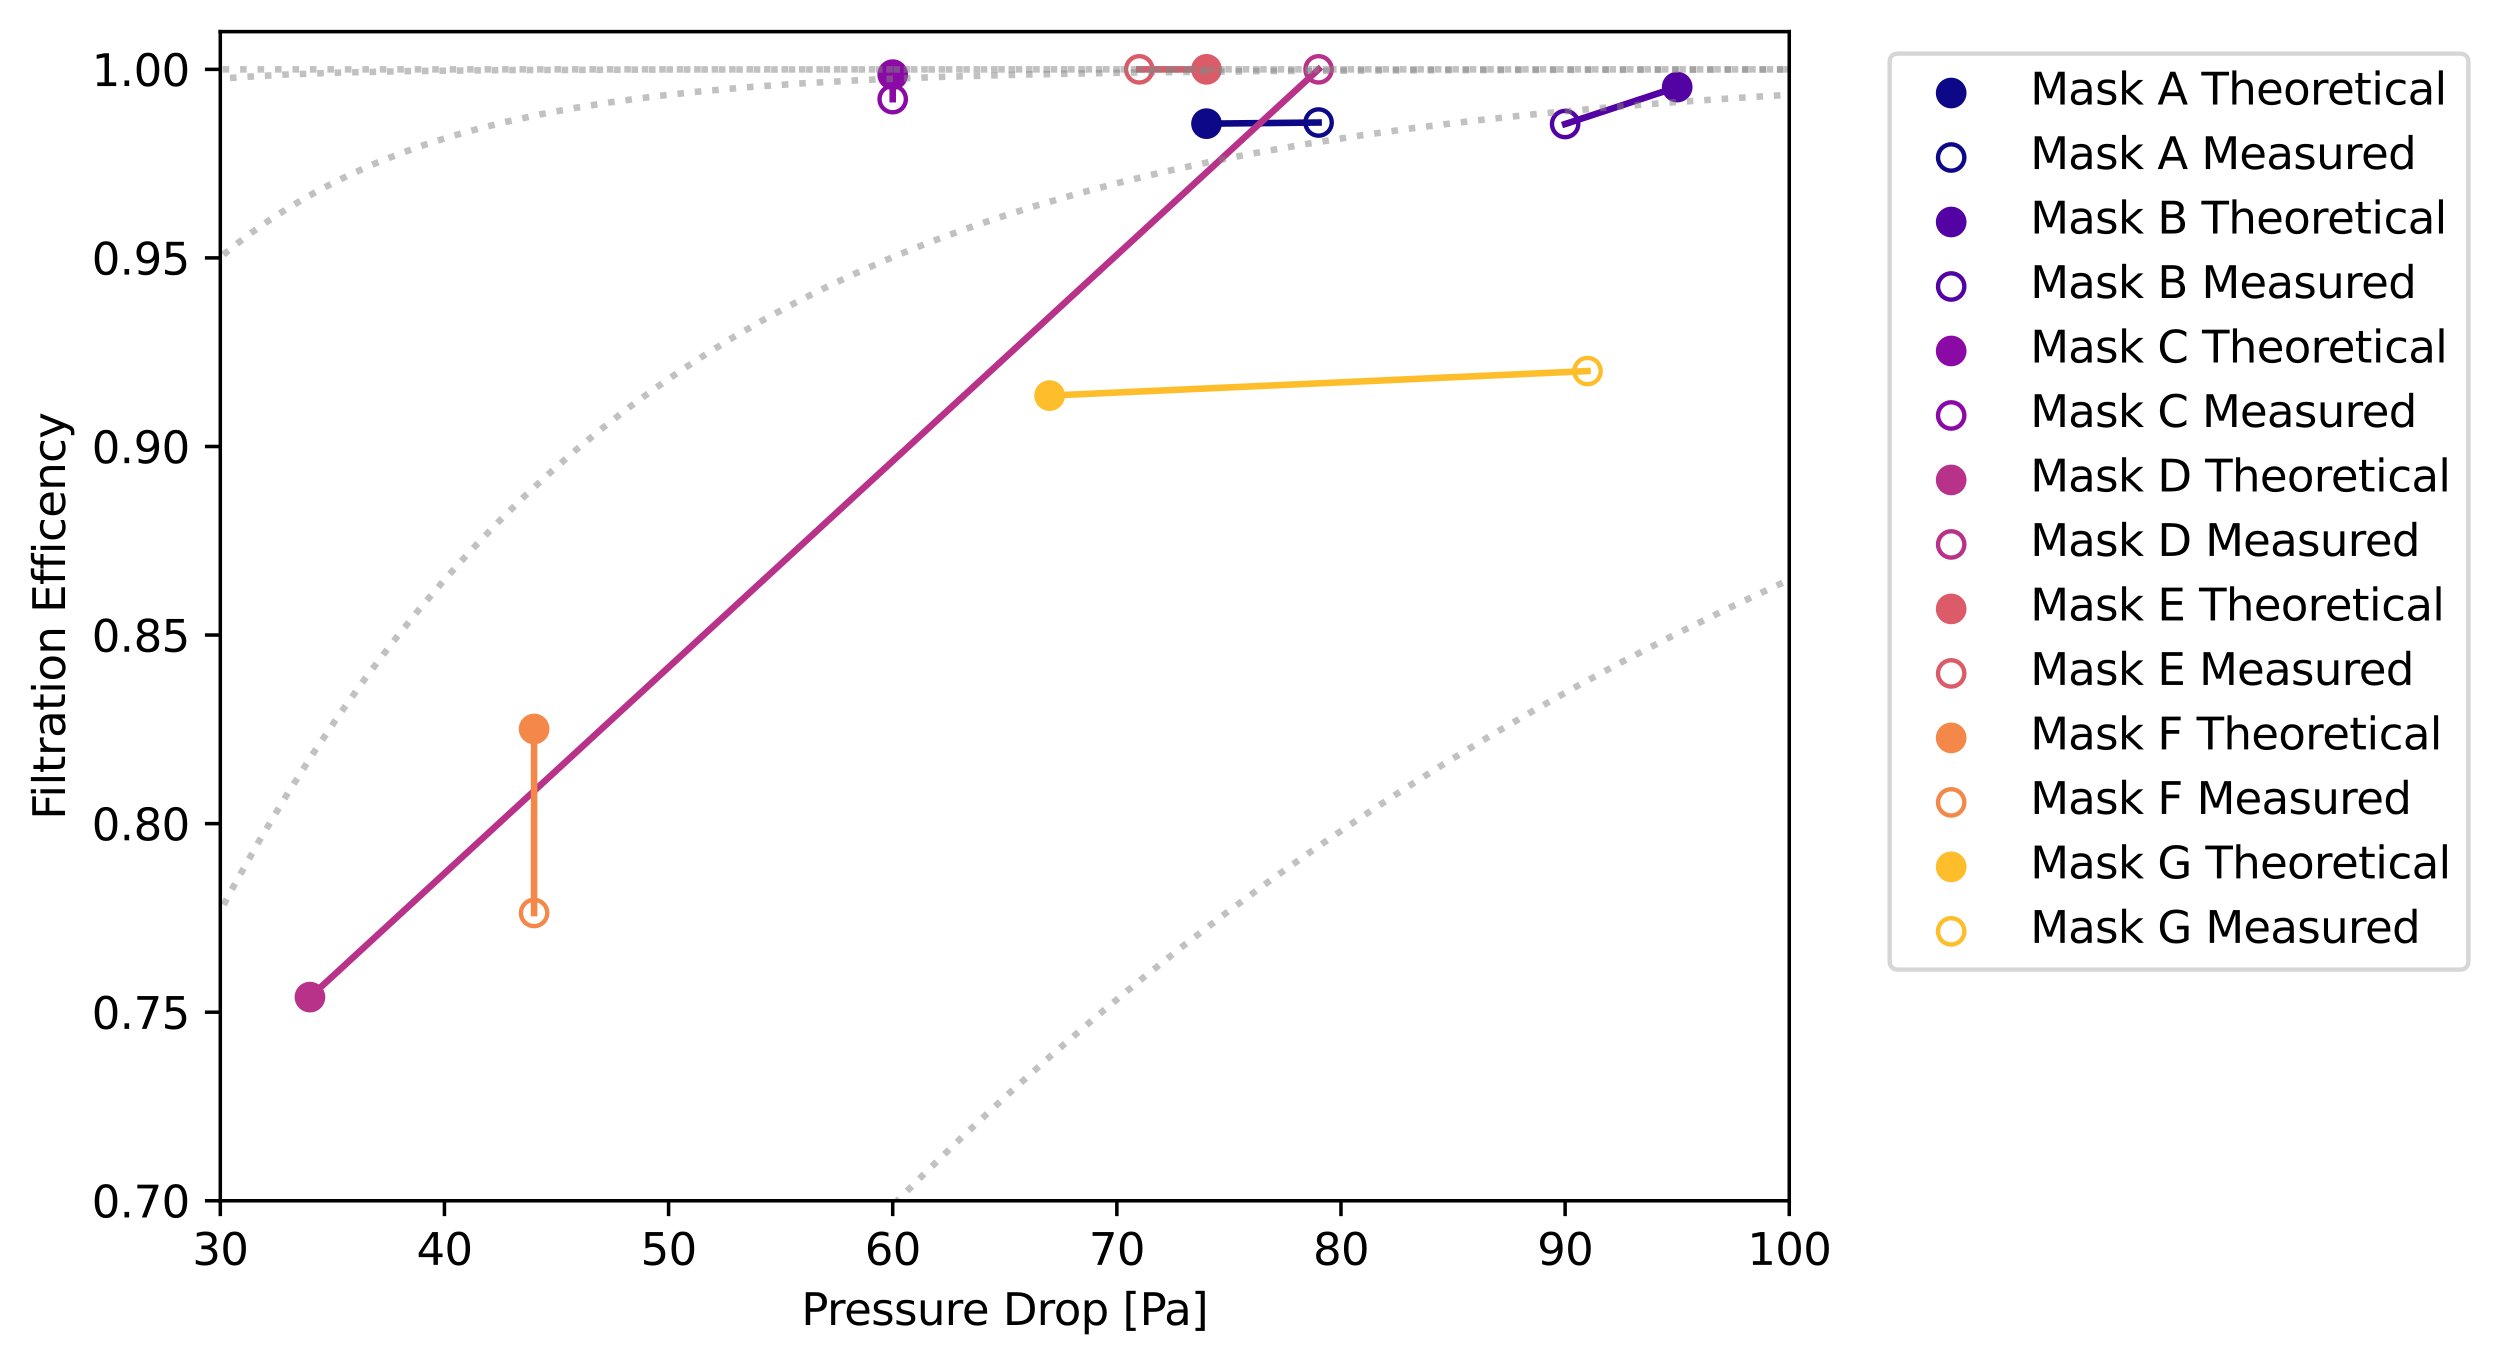 <?xml version="1.0" encoding="utf-8" standalone="no"?>
<!DOCTYPE svg PUBLIC "-//W3C//DTD SVG 1.1//EN"
  "http://www.w3.org/Graphics/SVG/1.1/DTD/svg11.dtd">
<svg height="310.868pt" version="1.1" viewBox="0 0 569.04 310.868" width="569.04pt" xmlns="http://www.w3.org/2000/svg" xmlns:xlink="http://www.w3.org/1999/xlink">
 <defs>
  <style type="text/css">*{stroke-linecap:butt;stroke-linejoin:round;}</style>
 </defs>
 <g id="figure_1">
  <g id="patch_1">
   <path d="M 0 310.868 
L 569.04 310.868 
L 569.04 0 
L 0 0 
z
" style="fill:#ffffff;"/>
  </g>
  <g id="axes_1">
   <g id="patch_2">
    <path d="M 50.144 273.312 
L 407.264 273.312 
L 407.264 7.2 
L 50.144 7.2 
z
" style="fill:#ffffff;"/>
   </g>
   <g id="PathCollection_1">
    <defs>
     <path d="M 0 3 
C 0.796 3 1.559 2.684 2.121 2.121 
C 2.684 1.559 3 0.796 3 0 
C 3 -0.796 2.684 -1.559 2.121 -2.121 
C 1.559 -2.684 0.796 -3 0 -3 
C -0.796 -3 -1.559 -2.684 -2.121 -2.121 
C -2.684 -1.559 -3 -0.796 -3 0 
C -3 0.796 -2.684 1.559 -2.121 2.121 
C -1.559 2.684 -0.796 3 0 3 
z
" id="m77764110a5" style="stroke:#0d0887;"/>
    </defs>
    <g clip-path="url(#p60da04de50)">
     <use style="fill:#0d0887;stroke:#0d0887;" x="274.619" xlink:href="#m77764110a5" y="28.146"/>
    </g>
   </g>
   <g id="PathCollection_2">
    <path clip-path="url(#p60da04de50)" d="M 300.128 30.888 
C 300.923 30.888 301.686 30.572 302.249 30.009 
C 302.812 29.447 303.128 28.684 303.128 27.888 
C 303.128 27.092 302.812 26.329 302.249 25.767 
C 301.686 25.204 300.923 24.888 300.128 24.888 
C 299.332 24.888 298.569 25.204 298.006 25.767 
C 297.444 26.329 297.128 27.092 297.128 27.888 
C 297.128 28.684 297.444 29.447 298.006 30.009 
C 298.569 30.572 299.332 30.888 300.128 30.888 
z
" style="fill:none;stroke:#0d0887;"/>
   </g>
   <g id="PathCollection_3">
    <defs>
     <path d="M 0 3 
C 0.796 3 1.559 2.684 2.121 2.121 
C 2.684 1.559 3 0.796 3 0 
C 3 -0.796 2.684 -1.559 2.121 -2.121 
C 1.559 -2.684 0.796 -3 0 -3 
C -0.796 -3 -1.559 -2.684 -2.121 -2.121 
C -2.684 -1.559 -3 -0.796 -3 0 
C -3 0.796 -2.684 1.559 -2.121 2.121 
C -1.559 2.684 -0.796 3 0 3 
z
" id="m131582164e" style="stroke:#5302a3;"/>
    </defs>
    <g clip-path="url(#p60da04de50)">
     <use style="fill:#5302a3;stroke:#5302a3;" x="381.755" xlink:href="#m131582164e" y="19.819"/>
    </g>
   </g>
   <g id="PathCollection_4">
    <path clip-path="url(#p60da04de50)" d="M 356.247 31.231 
C 357.042 31.231 357.805 30.915 358.368 30.353 
C 358.931 29.79 359.247 29.027 359.247 28.231 
C 359.247 27.436 358.931 26.673 358.368 26.11 
C 357.805 25.548 357.042 25.231 356.247 25.231 
C 355.451 25.231 354.688 25.548 354.125 26.11 
C 353.563 26.673 353.247 27.436 353.247 28.231 
C 353.247 29.027 353.563 29.79 354.125 30.353 
C 354.688 30.915 355.451 31.231 356.247 31.231 
z
" style="fill:none;stroke:#5302a3;"/>
   </g>
   <g id="PathCollection_5">
    <defs>
     <path d="M 0 3 
C 0.796 3 1.559 2.684 2.121 2.121 
C 2.684 1.559 3 0.796 3 0 
C 3 -0.796 2.684 -1.559 2.121 -2.121 
C 1.559 -2.684 0.796 -3 0 -3 
C -0.796 -3 -1.559 -2.684 -2.121 -2.121 
C -2.684 -1.559 -3 -0.796 -3 0 
C -3 0.796 -2.684 1.559 -2.121 2.121 
C -1.559 2.684 -0.796 3 0 3 
z
" id="mc49a171fd6" style="stroke:#8b0aa5;"/>
    </defs>
    <g clip-path="url(#p60da04de50)">
     <use style="fill:#8b0aa5;stroke:#8b0aa5;" x="203.195" xlink:href="#mc49a171fd6" y="16.986"/>
    </g>
   </g>
   <g id="PathCollection_6">
    <path clip-path="url(#p60da04de50)" d="M 203.195 25.566 
C 203.991 25.566 204.754 25.25 205.316 24.687 
C 205.879 24.125 206.195 23.361 206.195 22.566 
C 206.195 21.77 205.879 21.007 205.316 20.445 
C 204.754 19.882 203.991 19.566 203.195 19.566 
C 202.4 19.566 201.636 19.882 201.074 20.445 
C 200.511 21.007 200.195 21.77 200.195 22.566 
C 200.195 23.361 200.511 24.125 201.074 24.687 
C 201.636 25.25 202.4 25.566 203.195 25.566 
z
" style="fill:none;stroke:#8b0aa5;"/>
   </g>
   <g id="PathCollection_7">
    <defs>
     <path d="M 0 3 
C 0.796 3 1.559 2.684 2.121 2.121 
C 2.684 1.559 3 0.796 3 0 
C 3 -0.796 2.684 -1.559 2.121 -2.121 
C 1.559 -2.684 0.796 -3 0 -3 
C -0.796 -3 -1.559 -2.684 -2.121 -2.121 
C -2.684 -1.559 -3 -0.796 -3 0 
C -3 0.796 -2.684 1.559 -2.121 2.121 
C -1.559 2.684 -0.796 3 0 3 
z
" id="med18214d44" style="stroke:#b83289;"/>
    </defs>
    <g clip-path="url(#p60da04de50)">
     <use style="fill:#b83289;stroke:#b83289;" x="70.551" xlink:href="#med18214d44" y="226.957"/>
    </g>
   </g>
   <g id="PathCollection_8">
    <path clip-path="url(#p60da04de50)" d="M 300.128 18.784 
C 300.923 18.784 301.686 18.468 302.249 17.906 
C 302.812 17.343 303.128 16.58 303.128 15.784 
C 303.128 14.989 302.812 14.226 302.249 13.663 
C 301.686 13.1 300.923 12.784 300.128 12.784 
C 299.332 12.784 298.569 13.1 298.006 13.663 
C 297.444 14.226 297.128 14.989 297.128 15.784 
C 297.128 16.58 297.444 17.343 298.006 17.906 
C 298.569 18.468 299.332 18.784 300.128 18.784 
z
" style="fill:none;stroke:#b83289;"/>
   </g>
   <g id="PathCollection_9">
    <defs>
     <path d="M 0 3 
C 0.796 3 1.559 2.684 2.121 2.121 
C 2.684 1.559 3 0.796 3 0 
C 3 -0.796 2.684 -1.559 2.121 -2.121 
C 1.559 -2.684 0.796 -3 0 -3 
C -0.796 -3 -1.559 -2.684 -2.121 -2.121 
C -2.684 -1.559 -3 -0.796 -3 0 
C -3 0.796 -2.684 1.559 -2.121 2.121 
C -1.559 2.684 -0.796 3 0 3 
z
" id="m0a26dbd7ac" style="stroke:#db5c68;"/>
    </defs>
    <g clip-path="url(#p60da04de50)">
     <use style="fill:#db5c68;stroke:#db5c68;" x="274.619" xlink:href="#m0a26dbd7ac" y="15.784"/>
    </g>
   </g>
   <g id="PathCollection_10">
    <path clip-path="url(#p60da04de50)" d="M 259.314 18.784 
C 260.11 18.784 260.873 18.468 261.435 17.906 
C 261.998 17.343 262.314 16.58 262.314 15.784 
C 262.314 14.989 261.998 14.226 261.435 13.663 
C 260.873 13.1 260.11 12.784 259.314 12.784 
C 258.518 12.784 257.755 13.1 257.193 13.663 
C 256.63 14.226 256.314 14.989 256.314 15.784 
C 256.314 16.58 256.63 17.343 257.193 17.906 
C 257.755 18.468 258.518 18.784 259.314 18.784 
z
" style="fill:none;stroke:#db5c68;"/>
   </g>
   <g id="PathCollection_11">
    <defs>
     <path d="M 0 3 
C 0.796 3 1.559 2.684 2.121 2.121 
C 2.684 1.559 3 0.796 3 0 
C 3 -0.796 2.684 -1.559 2.121 -2.121 
C 1.559 -2.684 0.796 -3 0 -3 
C -0.796 -3 -1.559 -2.684 -2.121 -2.121 
C -2.684 -1.559 -3 -0.796 -3 0 
C -3 0.796 -2.684 1.559 -2.121 2.121 
C -1.559 2.684 -0.796 3 0 3 
z
" id="m49d9c5e9dd" style="stroke:#f48849;"/>
    </defs>
    <g clip-path="url(#p60da04de50)">
     <use style="fill:#f48849;stroke:#f48849;" x="121.568" xlink:href="#m49d9c5e9dd" y="165.923"/>
    </g>
   </g>
   <g id="PathCollection_12">
    <path clip-path="url(#p60da04de50)" d="M 121.568 210.814 
C 122.363 210.814 123.126 210.498 123.689 209.935 
C 124.252 209.373 124.568 208.61 124.568 207.814 
C 124.568 207.019 124.252 206.255 123.689 205.693 
C 123.126 205.13 122.363 204.814 121.568 204.814 
C 120.772 204.814 120.009 205.13 119.446 205.693 
C 118.884 206.255 118.568 207.019 118.568 207.814 
C 118.568 208.61 118.884 209.373 119.446 209.935 
C 120.009 210.498 120.772 210.814 121.568 210.814 
z
" style="fill:none;stroke:#f48849;"/>
   </g>
   <g id="PathCollection_13">
    <defs>
     <path d="M 0 3 
C 0.796 3 1.559 2.684 2.121 2.121 
C 2.684 1.559 3 0.796 3 0 
C 3 -0.796 2.684 -1.559 2.121 -2.121 
C 1.559 -2.684 0.796 -3 0 -3 
C -0.796 -3 -1.559 -2.684 -2.121 -2.121 
C -2.684 -1.559 -3 -0.796 -3 0 
C -3 0.796 -2.684 1.559 -2.121 2.121 
C -1.559 2.684 -0.796 3 0 3 
z
" id="m7f779213f4" style="stroke:#febd2a;"/>
    </defs>
    <g clip-path="url(#p60da04de50)">
     <use style="fill:#febd2a;stroke:#febd2a;" x="238.907" xlink:href="#m7f779213f4" y="90.038"/>
    </g>
   </g>
   <g id="PathCollection_14">
    <path clip-path="url(#p60da04de50)" d="M 361.348 87.458 
C 362.144 87.458 362.907 87.142 363.47 86.58 
C 364.032 86.017 364.348 85.254 364.348 84.458 
C 364.348 83.663 364.032 82.9 363.47 82.337 
C 362.907 81.774 362.144 81.458 361.348 81.458 
C 360.553 81.458 359.79 81.774 359.227 82.337 
C 358.664 82.9 358.348 83.663 358.348 84.458 
C 358.348 85.254 358.664 86.017 359.227 86.58 
C 359.79 87.142 360.553 87.458 361.348 87.458 
z
" style="fill:none;stroke:#febd2a;"/>
   </g>
   <g id="matplotlib.axis_1">
    <g id="xtick_1">
     <g id="line2d_1">
      <defs>
       <path d="M 0 0 
L 0 3.5 
" id="m38a382fcc4" style="stroke:#000000;stroke-width:0.8;"/>
      </defs>
      <g>
       <use style="stroke:#000000;stroke-width:0.8;" x="50.144" xlink:href="#m38a382fcc4" y="273.312"/>
      </g>
     </g>
     <g id="text_1">
      <!-- 30 -->
      <g transform="translate(43.781 287.91)scale(0.1 -0.1)">
       <defs>
        <path d="M 2597 2516 
Q 3050 2419 3304 2112 
Q 3559 1806 3559 1356 
Q 3559 666 3084 287 
Q 2609 -91 1734 -91 
Q 1441 -91 1130 -33 
Q 819 25 488 141 
L 488 750 
Q 750 597 1062 519 
Q 1375 441 1716 441 
Q 2309 441 2620 675 
Q 2931 909 2931 1356 
Q 2931 1769 2642 2001 
Q 2353 2234 1838 2234 
L 1294 2234 
L 1294 2753 
L 1863 2753 
Q 2328 2753 2575 2939 
Q 2822 3125 2822 3475 
Q 2822 3834 2567 4026 
Q 2313 4219 1838 4219 
Q 1578 4219 1281 4162 
Q 984 4106 628 3988 
L 628 4550 
Q 988 4650 1302 4700 
Q 1616 4750 1894 4750 
Q 2613 4750 3031 4423 
Q 3450 4097 3450 3541 
Q 3450 3153 3228 2886 
Q 3006 2619 2597 2516 
z
" id="DejaVuSans-33" transform="scale(0.016)"/>
        <path d="M 2034 4250 
Q 1547 4250 1301 3770 
Q 1056 3291 1056 2328 
Q 1056 1369 1301 889 
Q 1547 409 2034 409 
Q 2525 409 2770 889 
Q 3016 1369 3016 2328 
Q 3016 3291 2770 3770 
Q 2525 4250 2034 4250 
z
M 2034 4750 
Q 2819 4750 3233 4129 
Q 3647 3509 3647 2328 
Q 3647 1150 3233 529 
Q 2819 -91 2034 -91 
Q 1250 -91 836 529 
Q 422 1150 422 2328 
Q 422 3509 836 4129 
Q 1250 4750 2034 4750 
z
" id="DejaVuSans-30" transform="scale(0.016)"/>
       </defs>
       <use xlink:href="#DejaVuSans-33"/>
       <use x="63.623" xlink:href="#DejaVuSans-30"/>
      </g>
     </g>
    </g>
    <g id="xtick_2">
     <g id="line2d_2">
      <g>
       <use style="stroke:#000000;stroke-width:0.8;" x="101.161" xlink:href="#m38a382fcc4" y="273.312"/>
      </g>
     </g>
     <g id="text_2">
      <!-- 40 -->
      <g transform="translate(94.798 287.91)scale(0.1 -0.1)">
       <defs>
        <path d="M 2419 4116 
L 825 1625 
L 2419 1625 
L 2419 4116 
z
M 2253 4666 
L 3047 4666 
L 3047 1625 
L 3713 1625 
L 3713 1100 
L 3047 1100 
L 3047 0 
L 2419 0 
L 2419 1100 
L 313 1100 
L 313 1709 
L 2253 4666 
z
" id="DejaVuSans-34" transform="scale(0.016)"/>
       </defs>
       <use xlink:href="#DejaVuSans-34"/>
       <use x="63.623" xlink:href="#DejaVuSans-30"/>
      </g>
     </g>
    </g>
    <g id="xtick_3">
     <g id="line2d_3">
      <g>
       <use style="stroke:#000000;stroke-width:0.8;" x="152.178" xlink:href="#m38a382fcc4" y="273.312"/>
      </g>
     </g>
     <g id="text_3">
      <!-- 50 -->
      <g transform="translate(145.816 287.91)scale(0.1 -0.1)">
       <defs>
        <path d="M 691 4666 
L 3169 4666 
L 3169 4134 
L 1269 4134 
L 1269 2991 
Q 1406 3038 1543 3061 
Q 1681 3084 1819 3084 
Q 2600 3084 3056 2656 
Q 3513 2228 3513 1497 
Q 3513 744 3044 326 
Q 2575 -91 1722 -91 
Q 1428 -91 1123 -41 
Q 819 9 494 109 
L 494 744 
Q 775 591 1075 516 
Q 1375 441 1709 441 
Q 2250 441 2565 725 
Q 2881 1009 2881 1497 
Q 2881 1984 2565 2268 
Q 2250 2553 1709 2553 
Q 1456 2553 1204 2497 
Q 953 2441 691 2322 
L 691 4666 
z
" id="DejaVuSans-35" transform="scale(0.016)"/>
       </defs>
       <use xlink:href="#DejaVuSans-35"/>
       <use x="63.623" xlink:href="#DejaVuSans-30"/>
      </g>
     </g>
    </g>
    <g id="xtick_4">
     <g id="line2d_4">
      <g>
       <use style="stroke:#000000;stroke-width:0.8;" x="203.195" xlink:href="#m38a382fcc4" y="273.312"/>
      </g>
     </g>
     <g id="text_4">
      <!-- 60 -->
      <g transform="translate(196.833 287.91)scale(0.1 -0.1)">
       <defs>
        <path d="M 2113 2584 
Q 1688 2584 1439 2293 
Q 1191 2003 1191 1497 
Q 1191 994 1439 701 
Q 1688 409 2113 409 
Q 2538 409 2786 701 
Q 3034 994 3034 1497 
Q 3034 2003 2786 2293 
Q 2538 2584 2113 2584 
z
M 3366 4563 
L 3366 3988 
Q 3128 4100 2886 4159 
Q 2644 4219 2406 4219 
Q 1781 4219 1451 3797 
Q 1122 3375 1075 2522 
Q 1259 2794 1537 2939 
Q 1816 3084 2150 3084 
Q 2853 3084 3261 2657 
Q 3669 2231 3669 1497 
Q 3669 778 3244 343 
Q 2819 -91 2113 -91 
Q 1303 -91 875 529 
Q 447 1150 447 2328 
Q 447 3434 972 4092 
Q 1497 4750 2381 4750 
Q 2619 4750 2861 4703 
Q 3103 4656 3366 4563 
z
" id="DejaVuSans-36" transform="scale(0.016)"/>
       </defs>
       <use xlink:href="#DejaVuSans-36"/>
       <use x="63.623" xlink:href="#DejaVuSans-30"/>
      </g>
     </g>
    </g>
    <g id="xtick_5">
     <g id="line2d_5">
      <g>
       <use style="stroke:#000000;stroke-width:0.8;" x="254.212" xlink:href="#m38a382fcc4" y="273.312"/>
      </g>
     </g>
     <g id="text_5">
      <!-- 70 -->
      <g transform="translate(247.85 287.91)scale(0.1 -0.1)">
       <defs>
        <path d="M 525 4666 
L 3525 4666 
L 3525 4397 
L 1831 0 
L 1172 0 
L 2766 4134 
L 525 4134 
L 525 4666 
z
" id="DejaVuSans-37" transform="scale(0.016)"/>
       </defs>
       <use xlink:href="#DejaVuSans-37"/>
       <use x="63.623" xlink:href="#DejaVuSans-30"/>
      </g>
     </g>
    </g>
    <g id="xtick_6">
     <g id="line2d_6">
      <g>
       <use style="stroke:#000000;stroke-width:0.8;" x="305.229" xlink:href="#m38a382fcc4" y="273.312"/>
      </g>
     </g>
     <g id="text_6">
      <!-- 80 -->
      <g transform="translate(298.867 287.91)scale(0.1 -0.1)">
       <defs>
        <path d="M 2034 2216 
Q 1584 2216 1326 1975 
Q 1069 1734 1069 1313 
Q 1069 891 1326 650 
Q 1584 409 2034 409 
Q 2484 409 2743 651 
Q 3003 894 3003 1313 
Q 3003 1734 2745 1975 
Q 2488 2216 2034 2216 
z
M 1403 2484 
Q 997 2584 770 2862 
Q 544 3141 544 3541 
Q 544 4100 942 4425 
Q 1341 4750 2034 4750 
Q 2731 4750 3128 4425 
Q 3525 4100 3525 3541 
Q 3525 3141 3298 2862 
Q 3072 2584 2669 2484 
Q 3125 2378 3379 2068 
Q 3634 1759 3634 1313 
Q 3634 634 3220 271 
Q 2806 -91 2034 -91 
Q 1263 -91 848 271 
Q 434 634 434 1313 
Q 434 1759 690 2068 
Q 947 2378 1403 2484 
z
M 1172 3481 
Q 1172 3119 1398 2916 
Q 1625 2713 2034 2713 
Q 2441 2713 2670 2916 
Q 2900 3119 2900 3481 
Q 2900 3844 2670 4047 
Q 2441 4250 2034 4250 
Q 1625 4250 1398 4047 
Q 1172 3844 1172 3481 
z
" id="DejaVuSans-38" transform="scale(0.016)"/>
       </defs>
       <use xlink:href="#DejaVuSans-38"/>
       <use x="63.623" xlink:href="#DejaVuSans-30"/>
      </g>
     </g>
    </g>
    <g id="xtick_7">
     <g id="line2d_7">
      <g>
       <use style="stroke:#000000;stroke-width:0.8;" x="356.247" xlink:href="#m38a382fcc4" y="273.312"/>
      </g>
     </g>
     <g id="text_7">
      <!-- 90 -->
      <g transform="translate(349.884 287.91)scale(0.1 -0.1)">
       <defs>
        <path d="M 703 97 
L 703 672 
Q 941 559 1184 500 
Q 1428 441 1663 441 
Q 2288 441 2617 861 
Q 2947 1281 2994 2138 
Q 2813 1869 2534 1725 
Q 2256 1581 1919 1581 
Q 1219 1581 811 2004 
Q 403 2428 403 3163 
Q 403 3881 828 4315 
Q 1253 4750 1959 4750 
Q 2769 4750 3195 4129 
Q 3622 3509 3622 2328 
Q 3622 1225 3098 567 
Q 2575 -91 1691 -91 
Q 1453 -91 1209 -44 
Q 966 3 703 97 
z
M 1959 2075 
Q 2384 2075 2632 2365 
Q 2881 2656 2881 3163 
Q 2881 3666 2632 3958 
Q 2384 4250 1959 4250 
Q 1534 4250 1286 3958 
Q 1038 3666 1038 3163 
Q 1038 2656 1286 2365 
Q 1534 2075 1959 2075 
z
" id="DejaVuSans-39" transform="scale(0.016)"/>
       </defs>
       <use xlink:href="#DejaVuSans-39"/>
       <use x="63.623" xlink:href="#DejaVuSans-30"/>
      </g>
     </g>
    </g>
    <g id="xtick_8">
     <g id="line2d_8">
      <g>
       <use style="stroke:#000000;stroke-width:0.8;" x="407.264" xlink:href="#m38a382fcc4" y="273.312"/>
      </g>
     </g>
     <g id="text_8">
      <!-- 100 -->
      <g transform="translate(397.72 287.91)scale(0.1 -0.1)">
       <defs>
        <path d="M 794 531 
L 1825 531 
L 1825 4091 
L 703 3866 
L 703 4441 
L 1819 4666 
L 2450 4666 
L 2450 531 
L 3481 531 
L 3481 0 
L 794 0 
L 794 531 
z
" id="DejaVuSans-31" transform="scale(0.016)"/>
       </defs>
       <use xlink:href="#DejaVuSans-31"/>
       <use x="63.623" xlink:href="#DejaVuSans-30"/>
       <use x="127.246" xlink:href="#DejaVuSans-30"/>
      </g>
     </g>
    </g>
    <g id="text_9">
     <!-- Pressure Drop [Pa] -->
     <g transform="translate(182.399 301.589)scale(0.1 -0.1)">
      <defs>
       <path d="M 1259 4147 
L 1259 2394 
L 2053 2394 
Q 2494 2394 2734 2622 
Q 2975 2850 2975 3272 
Q 2975 3691 2734 3919 
Q 2494 4147 2053 4147 
L 1259 4147 
z
M 628 4666 
L 2053 4666 
Q 2838 4666 3239 4311 
Q 3641 3956 3641 3272 
Q 3641 2581 3239 2228 
Q 2838 1875 2053 1875 
L 1259 1875 
L 1259 0 
L 628 0 
L 628 4666 
z
" id="DejaVuSans-50" transform="scale(0.016)"/>
       <path d="M 2631 2963 
Q 2534 3019 2420 3045 
Q 2306 3072 2169 3072 
Q 1681 3072 1420 2755 
Q 1159 2438 1159 1844 
L 1159 0 
L 581 0 
L 581 3500 
L 1159 3500 
L 1159 2956 
Q 1341 3275 1631 3429 
Q 1922 3584 2338 3584 
Q 2397 3584 2469 3576 
Q 2541 3569 2628 3553 
L 2631 2963 
z
" id="DejaVuSans-72" transform="scale(0.016)"/>
       <path d="M 3597 1894 
L 3597 1613 
L 953 1613 
Q 991 1019 1311 708 
Q 1631 397 2203 397 
Q 2534 397 2845 478 
Q 3156 559 3463 722 
L 3463 178 
Q 3153 47 2828 -22 
Q 2503 -91 2169 -91 
Q 1331 -91 842 396 
Q 353 884 353 1716 
Q 353 2575 817 3079 
Q 1281 3584 2069 3584 
Q 2775 3584 3186 3129 
Q 3597 2675 3597 1894 
z
M 3022 2063 
Q 3016 2534 2758 2815 
Q 2500 3097 2075 3097 
Q 1594 3097 1305 2825 
Q 1016 2553 972 2059 
L 3022 2063 
z
" id="DejaVuSans-65" transform="scale(0.016)"/>
       <path d="M 2834 3397 
L 2834 2853 
Q 2591 2978 2328 3040 
Q 2066 3103 1784 3103 
Q 1356 3103 1142 2972 
Q 928 2841 928 2578 
Q 928 2378 1081 2264 
Q 1234 2150 1697 2047 
L 1894 2003 
Q 2506 1872 2764 1633 
Q 3022 1394 3022 966 
Q 3022 478 2636 193 
Q 2250 -91 1575 -91 
Q 1294 -91 989 -36 
Q 684 19 347 128 
L 347 722 
Q 666 556 975 473 
Q 1284 391 1588 391 
Q 1994 391 2212 530 
Q 2431 669 2431 922 
Q 2431 1156 2273 1281 
Q 2116 1406 1581 1522 
L 1381 1569 
Q 847 1681 609 1914 
Q 372 2147 372 2553 
Q 372 3047 722 3315 
Q 1072 3584 1716 3584 
Q 2034 3584 2315 3537 
Q 2597 3491 2834 3397 
z
" id="DejaVuSans-73" transform="scale(0.016)"/>
       <path d="M 544 1381 
L 544 3500 
L 1119 3500 
L 1119 1403 
Q 1119 906 1312 657 
Q 1506 409 1894 409 
Q 2359 409 2629 706 
Q 2900 1003 2900 1516 
L 2900 3500 
L 3475 3500 
L 3475 0 
L 2900 0 
L 2900 538 
Q 2691 219 2414 64 
Q 2138 -91 1772 -91 
Q 1169 -91 856 284 
Q 544 659 544 1381 
z
M 1991 3584 
L 1991 3584 
z
" id="DejaVuSans-75" transform="scale(0.016)"/>
       <path id="DejaVuSans-20" transform="scale(0.016)"/>
       <path d="M 1259 4147 
L 1259 519 
L 2022 519 
Q 2988 519 3436 956 
Q 3884 1394 3884 2338 
Q 3884 3275 3436 3711 
Q 2988 4147 2022 4147 
L 1259 4147 
z
M 628 4666 
L 1925 4666 
Q 3281 4666 3915 4102 
Q 4550 3538 4550 2338 
Q 4550 1131 3912 565 
Q 3275 0 1925 0 
L 628 0 
L 628 4666 
z
" id="DejaVuSans-44" transform="scale(0.016)"/>
       <path d="M 1959 3097 
Q 1497 3097 1228 2736 
Q 959 2375 959 1747 
Q 959 1119 1226 758 
Q 1494 397 1959 397 
Q 2419 397 2687 759 
Q 2956 1122 2956 1747 
Q 2956 2369 2687 2733 
Q 2419 3097 1959 3097 
z
M 1959 3584 
Q 2709 3584 3137 3096 
Q 3566 2609 3566 1747 
Q 3566 888 3137 398 
Q 2709 -91 1959 -91 
Q 1206 -91 779 398 
Q 353 888 353 1747 
Q 353 2609 779 3096 
Q 1206 3584 1959 3584 
z
" id="DejaVuSans-6f" transform="scale(0.016)"/>
       <path d="M 1159 525 
L 1159 -1331 
L 581 -1331 
L 581 3500 
L 1159 3500 
L 1159 2969 
Q 1341 3281 1617 3432 
Q 1894 3584 2278 3584 
Q 2916 3584 3314 3078 
Q 3713 2572 3713 1747 
Q 3713 922 3314 415 
Q 2916 -91 2278 -91 
Q 1894 -91 1617 61 
Q 1341 213 1159 525 
z
M 3116 1747 
Q 3116 2381 2855 2742 
Q 2594 3103 2138 3103 
Q 1681 3103 1420 2742 
Q 1159 2381 1159 1747 
Q 1159 1113 1420 752 
Q 1681 391 2138 391 
Q 2594 391 2855 752 
Q 3116 1113 3116 1747 
z
" id="DejaVuSans-70" transform="scale(0.016)"/>
       <path d="M 550 4863 
L 1875 4863 
L 1875 4416 
L 1125 4416 
L 1125 -397 
L 1875 -397 
L 1875 -844 
L 550 -844 
L 550 4863 
z
" id="DejaVuSans-5b" transform="scale(0.016)"/>
       <path d="M 2194 1759 
Q 1497 1759 1228 1600 
Q 959 1441 959 1056 
Q 959 750 1161 570 
Q 1363 391 1709 391 
Q 2188 391 2477 730 
Q 2766 1069 2766 1631 
L 2766 1759 
L 2194 1759 
z
M 3341 1997 
L 3341 0 
L 2766 0 
L 2766 531 
Q 2569 213 2275 61 
Q 1981 -91 1556 -91 
Q 1019 -91 701 211 
Q 384 513 384 1019 
Q 384 1609 779 1909 
Q 1175 2209 1959 2209 
L 2766 2209 
L 2766 2266 
Q 2766 2663 2505 2880 
Q 2244 3097 1772 3097 
Q 1472 3097 1187 3025 
Q 903 2953 641 2809 
L 641 3341 
Q 956 3463 1253 3523 
Q 1550 3584 1831 3584 
Q 2591 3584 2966 3190 
Q 3341 2797 3341 1997 
z
" id="DejaVuSans-61" transform="scale(0.016)"/>
       <path d="M 1947 4863 
L 1947 -844 
L 622 -844 
L 622 -397 
L 1369 -397 
L 1369 4416 
L 622 4416 
L 622 4863 
L 1947 4863 
z
" id="DejaVuSans-5d" transform="scale(0.016)"/>
      </defs>
      <use xlink:href="#DejaVuSans-50"/>
      <use x="58.553" xlink:href="#DejaVuSans-72"/>
      <use x="97.416" xlink:href="#DejaVuSans-65"/>
      <use x="158.939" xlink:href="#DejaVuSans-73"/>
      <use x="211.039" xlink:href="#DejaVuSans-73"/>
      <use x="263.139" xlink:href="#DejaVuSans-75"/>
      <use x="326.518" xlink:href="#DejaVuSans-72"/>
      <use x="365.381" xlink:href="#DejaVuSans-65"/>
      <use x="426.904" xlink:href="#DejaVuSans-20"/>
      <use x="458.691" xlink:href="#DejaVuSans-44"/>
      <use x="535.693" xlink:href="#DejaVuSans-72"/>
      <use x="574.557" xlink:href="#DejaVuSans-6f"/>
      <use x="635.738" xlink:href="#DejaVuSans-70"/>
      <use x="699.215" xlink:href="#DejaVuSans-20"/>
      <use x="731.002" xlink:href="#DejaVuSans-5b"/>
      <use x="770.016" xlink:href="#DejaVuSans-50"/>
      <use x="825.818" xlink:href="#DejaVuSans-61"/>
      <use x="887.098" xlink:href="#DejaVuSans-5d"/>
     </g>
    </g>
   </g>
   <g id="matplotlib.axis_2">
    <g id="ytick_1">
     <g id="line2d_9">
      <defs>
       <path d="M 0 0 
L -3.5 0 
" id="m9553798f95" style="stroke:#000000;stroke-width:0.8;"/>
      </defs>
      <g>
       <use style="stroke:#000000;stroke-width:0.8;" x="50.144" xlink:href="#m9553798f95" y="273.312"/>
      </g>
     </g>
     <g id="text_10">
      <!-- 0.70 -->
      <g transform="translate(20.878 277.111)scale(0.1 -0.1)">
       <defs>
        <path d="M 684 794 
L 1344 794 
L 1344 0 
L 684 0 
L 684 794 
z
" id="DejaVuSans-2e" transform="scale(0.016)"/>
       </defs>
       <use xlink:href="#DejaVuSans-30"/>
       <use x="63.623" xlink:href="#DejaVuSans-2e"/>
       <use x="95.41" xlink:href="#DejaVuSans-37"/>
       <use x="159.033" xlink:href="#DejaVuSans-30"/>
      </g>
     </g>
    </g>
    <g id="ytick_2">
     <g id="line2d_10">
      <g>
       <use style="stroke:#000000;stroke-width:0.8;" x="50.144" xlink:href="#m9553798f95" y="230.391"/>
      </g>
     </g>
     <g id="text_11">
      <!-- 0.75 -->
      <g transform="translate(20.878 234.19)scale(0.1 -0.1)">
       <use xlink:href="#DejaVuSans-30"/>
       <use x="63.623" xlink:href="#DejaVuSans-2e"/>
       <use x="95.41" xlink:href="#DejaVuSans-37"/>
       <use x="159.033" xlink:href="#DejaVuSans-35"/>
      </g>
     </g>
    </g>
    <g id="ytick_3">
     <g id="line2d_11">
      <g>
       <use style="stroke:#000000;stroke-width:0.8;" x="50.144" xlink:href="#m9553798f95" y="187.469"/>
      </g>
     </g>
     <g id="text_12">
      <!-- 0.80 -->
      <g transform="translate(20.878 191.269)scale(0.1 -0.1)">
       <use xlink:href="#DejaVuSans-30"/>
       <use x="63.623" xlink:href="#DejaVuSans-2e"/>
       <use x="95.41" xlink:href="#DejaVuSans-38"/>
       <use x="159.033" xlink:href="#DejaVuSans-30"/>
      </g>
     </g>
    </g>
    <g id="ytick_4">
     <g id="line2d_12">
      <g>
       <use style="stroke:#000000;stroke-width:0.8;" x="50.144" xlink:href="#m9553798f95" y="144.548"/>
      </g>
     </g>
     <g id="text_13">
      <!-- 0.85 -->
      <g transform="translate(20.878 148.347)scale(0.1 -0.1)">
       <use xlink:href="#DejaVuSans-30"/>
       <use x="63.623" xlink:href="#DejaVuSans-2e"/>
       <use x="95.41" xlink:href="#DejaVuSans-38"/>
       <use x="159.033" xlink:href="#DejaVuSans-35"/>
      </g>
     </g>
    </g>
    <g id="ytick_5">
     <g id="line2d_13">
      <g>
       <use style="stroke:#000000;stroke-width:0.8;" x="50.144" xlink:href="#m9553798f95" y="101.627"/>
      </g>
     </g>
     <g id="text_14">
      <!-- 0.90 -->
      <g transform="translate(20.878 105.426)scale(0.1 -0.1)">
       <use xlink:href="#DejaVuSans-30"/>
       <use x="63.623" xlink:href="#DejaVuSans-2e"/>
       <use x="95.41" xlink:href="#DejaVuSans-39"/>
       <use x="159.033" xlink:href="#DejaVuSans-30"/>
      </g>
     </g>
    </g>
    <g id="ytick_6">
     <g id="line2d_14">
      <g>
       <use style="stroke:#000000;stroke-width:0.8;" x="50.144" xlink:href="#m9553798f95" y="58.706"/>
      </g>
     </g>
     <g id="text_15">
      <!-- 0.95 -->
      <g transform="translate(20.878 62.505)scale(0.1 -0.1)">
       <use xlink:href="#DejaVuSans-30"/>
       <use x="63.623" xlink:href="#DejaVuSans-2e"/>
       <use x="95.41" xlink:href="#DejaVuSans-39"/>
       <use x="159.033" xlink:href="#DejaVuSans-35"/>
      </g>
     </g>
    </g>
    <g id="ytick_7">
     <g id="line2d_15">
      <g>
       <use style="stroke:#000000;stroke-width:0.8;" x="50.144" xlink:href="#m9553798f95" y="15.784"/>
      </g>
     </g>
     <g id="text_16">
      <!-- 1.00 -->
      <g transform="translate(20.878 19.583)scale(0.1 -0.1)">
       <use xlink:href="#DejaVuSans-31"/>
       <use x="63.623" xlink:href="#DejaVuSans-2e"/>
       <use x="95.41" xlink:href="#DejaVuSans-30"/>
       <use x="159.033" xlink:href="#DejaVuSans-30"/>
      </g>
     </g>
    </g>
    <g id="text_17">
     <!-- Filtration Efficency -->
     <g transform="translate(14.798 186.565)rotate(-90)scale(0.1 -0.1)">
      <defs>
       <path d="M 628 4666 
L 3309 4666 
L 3309 4134 
L 1259 4134 
L 1259 2759 
L 3109 2759 
L 3109 2228 
L 1259 2228 
L 1259 0 
L 628 0 
L 628 4666 
z
" id="DejaVuSans-46" transform="scale(0.016)"/>
       <path d="M 603 3500 
L 1178 3500 
L 1178 0 
L 603 0 
L 603 3500 
z
M 603 4863 
L 1178 4863 
L 1178 4134 
L 603 4134 
L 603 4863 
z
" id="DejaVuSans-69" transform="scale(0.016)"/>
       <path d="M 603 4863 
L 1178 4863 
L 1178 0 
L 603 0 
L 603 4863 
z
" id="DejaVuSans-6c" transform="scale(0.016)"/>
       <path d="M 1172 4494 
L 1172 3500 
L 2356 3500 
L 2356 3053 
L 1172 3053 
L 1172 1153 
Q 1172 725 1289 603 
Q 1406 481 1766 481 
L 2356 481 
L 2356 0 
L 1766 0 
Q 1100 0 847 248 
Q 594 497 594 1153 
L 594 3053 
L 172 3053 
L 172 3500 
L 594 3500 
L 594 4494 
L 1172 4494 
z
" id="DejaVuSans-74" transform="scale(0.016)"/>
       <path d="M 3513 2113 
L 3513 0 
L 2938 0 
L 2938 2094 
Q 2938 2591 2744 2837 
Q 2550 3084 2163 3084 
Q 1697 3084 1428 2787 
Q 1159 2491 1159 1978 
L 1159 0 
L 581 0 
L 581 3500 
L 1159 3500 
L 1159 2956 
Q 1366 3272 1645 3428 
Q 1925 3584 2291 3584 
Q 2894 3584 3203 3211 
Q 3513 2838 3513 2113 
z
" id="DejaVuSans-6e" transform="scale(0.016)"/>
       <path d="M 628 4666 
L 3578 4666 
L 3578 4134 
L 1259 4134 
L 1259 2753 
L 3481 2753 
L 3481 2222 
L 1259 2222 
L 1259 531 
L 3634 531 
L 3634 0 
L 628 0 
L 628 4666 
z
" id="DejaVuSans-45" transform="scale(0.016)"/>
       <path d="M 2375 4863 
L 2375 4384 
L 1825 4384 
Q 1516 4384 1395 4259 
Q 1275 4134 1275 3809 
L 1275 3500 
L 2222 3500 
L 2222 3053 
L 1275 3053 
L 1275 0 
L 697 0 
L 697 3053 
L 147 3053 
L 147 3500 
L 697 3500 
L 697 3744 
Q 697 4328 969 4595 
Q 1241 4863 1831 4863 
L 2375 4863 
z
" id="DejaVuSans-66" transform="scale(0.016)"/>
       <path d="M 3122 3366 
L 3122 2828 
Q 2878 2963 2633 3030 
Q 2388 3097 2138 3097 
Q 1578 3097 1268 2742 
Q 959 2388 959 1747 
Q 959 1106 1268 751 
Q 1578 397 2138 397 
Q 2388 397 2633 464 
Q 2878 531 3122 666 
L 3122 134 
Q 2881 22 2623 -34 
Q 2366 -91 2075 -91 
Q 1284 -91 818 406 
Q 353 903 353 1747 
Q 353 2603 823 3093 
Q 1294 3584 2113 3584 
Q 2378 3584 2631 3529 
Q 2884 3475 3122 3366 
z
" id="DejaVuSans-63" transform="scale(0.016)"/>
       <path d="M 2059 -325 
Q 1816 -950 1584 -1140 
Q 1353 -1331 966 -1331 
L 506 -1331 
L 506 -850 
L 844 -850 
Q 1081 -850 1212 -737 
Q 1344 -625 1503 -206 
L 1606 56 
L 191 3500 
L 800 3500 
L 1894 763 
L 2988 3500 
L 3597 3500 
L 2059 -325 
z
" id="DejaVuSans-79" transform="scale(0.016)"/>
      </defs>
      <use xlink:href="#DejaVuSans-46"/>
      <use x="50.27" xlink:href="#DejaVuSans-69"/>
      <use x="78.053" xlink:href="#DejaVuSans-6c"/>
      <use x="105.836" xlink:href="#DejaVuSans-74"/>
      <use x="145.045" xlink:href="#DejaVuSans-72"/>
      <use x="186.158" xlink:href="#DejaVuSans-61"/>
      <use x="247.438" xlink:href="#DejaVuSans-74"/>
      <use x="286.646" xlink:href="#DejaVuSans-69"/>
      <use x="314.43" xlink:href="#DejaVuSans-6f"/>
      <use x="375.611" xlink:href="#DejaVuSans-6e"/>
      <use x="438.99" xlink:href="#DejaVuSans-20"/>
      <use x="470.777" xlink:href="#DejaVuSans-45"/>
      <use x="533.961" xlink:href="#DejaVuSans-66"/>
      <use x="569.166" xlink:href="#DejaVuSans-66"/>
      <use x="604.371" xlink:href="#DejaVuSans-69"/>
      <use x="632.154" xlink:href="#DejaVuSans-63"/>
      <use x="687.135" xlink:href="#DejaVuSans-65"/>
      <use x="748.658" xlink:href="#DejaVuSans-6e"/>
      <use x="812.037" xlink:href="#DejaVuSans-63"/>
      <use x="867.018" xlink:href="#DejaVuSans-79"/>
     </g>
    </g>
   </g>
   <g id="line2d_16">
    <path clip-path="url(#p60da04de50)" d="M 274.619 28.146 
L 300.128 27.888 
" style="fill:none;stroke:#0d0887;stroke-linecap:square;stroke-width:1.5;"/>
   </g>
   <g id="line2d_17">
    <path clip-path="url(#p60da04de50)" d="M 381.755 19.819 
L 356.247 28.231 
" style="fill:none;stroke:#5302a3;stroke-linecap:square;stroke-width:1.5;"/>
   </g>
   <g id="line2d_18">
    <path clip-path="url(#p60da04de50)" d="M 203.195 16.986 
L 203.195 22.566 
" style="fill:none;stroke:#8b0aa5;stroke-linecap:square;stroke-width:1.5;"/>
   </g>
   <g id="line2d_19">
    <path clip-path="url(#p60da04de50)" d="M 70.551 226.957 
L 300.128 15.784 
" style="fill:none;stroke:#b83289;stroke-linecap:square;stroke-width:1.5;"/>
   </g>
   <g id="line2d_20">
    <path clip-path="url(#p60da04de50)" d="M 274.619 15.784 
L 259.314 15.784 
" style="fill:none;stroke:#db5c68;stroke-linecap:square;stroke-width:1.5;"/>
   </g>
   <g id="line2d_21">
    <path clip-path="url(#p60da04de50)" d="M 121.568 165.923 
L 121.568 207.814 
" style="fill:none;stroke:#f48849;stroke-linecap:square;stroke-width:1.5;"/>
   </g>
   <g id="line2d_22">
    <path clip-path="url(#p60da04de50)" d="M 238.907 90.038 
L 361.348 84.458 
" style="fill:none;stroke:#febd2a;stroke-linecap:square;stroke-width:1.5;"/>
   </g>
   <g id="line2d_23">
    <path clip-path="url(#p60da04de50)" d="M 0 0 
" style="fill:none;stroke:#858585;stroke-dasharray:1.5,2.475;stroke-dashoffset:0;stroke-opacity:0.5;stroke-width:1.5;"/>
   </g>
   <g id="line2d_24">
    <path clip-path="url(#p60da04de50)" d="M 0 0 
" style="fill:none;stroke:#858585;stroke-dasharray:1.5,2.475;stroke-dashoffset:0;stroke-opacity:0.5;stroke-width:1.5;"/>
   </g>
   <g id="line2d_25">
    <path clip-path="url(#p60da04de50)" d="M 0 0 
" style="fill:none;stroke:#858585;stroke-dasharray:1.5,2.475;stroke-dashoffset:0;stroke-opacity:0.5;stroke-width:1.5;"/>
   </g>
   <g id="line2d_26">
    <path clip-path="url(#p60da04de50)" d="M 0 0 
" style="fill:none;stroke:#858585;stroke-dasharray:1.5,2.475;stroke-dashoffset:0;stroke-opacity:0.5;stroke-width:1.5;"/>
   </g>
   <g id="line2d_27">
    <path clip-path="url(#p60da04de50)" d="M 168.622 311.868 
L 175.186 304.345 
L 183.188 295.432 
L 191.191 286.795 
L 199.194 278.425 
L 209.197 268.325 
L 219.201 258.613 
L 229.204 249.274 
L 239.207 240.295 
L 249.211 231.661 
L 259.214 223.359 
L 269.217 215.377 
L 279.221 207.701 
L 289.224 200.32 
L 299.227 193.224 
L 309.231 186.4 
L 319.234 179.839 
L 329.238 173.53 
L 339.241 167.463 
L 349.244 161.63 
L 359.248 156.021 
L 369.251 150.628 
L 381.255 144.43 
L 393.259 138.516 
L 405.263 132.874 
L 407.264 131.96 
L 407.264 131.96 
" style="fill:none;stroke:#858585;stroke-dasharray:1.5,2.475;stroke-dashoffset:0;stroke-opacity:0.5;stroke-width:1.5;"/>
   </g>
   <g id="line2d_28">
    <path clip-path="url(#p60da04de50)" d="M 5.707 311.868 
L 11.131 296.531 
L 17.133 280.493 
L 23.135 265.371 
L 29.137 251.113 
L 35.139 237.669 
L 41.141 224.994 
L 47.143 213.042 
L 53.145 201.773 
L 59.147 191.148 
L 65.149 181.13 
L 71.151 171.685 
L 77.153 162.779 
L 83.155 154.381 
L 89.157 146.464 
L 95.159 138.998 
L 101.161 131.96 
L 107.163 125.323 
L 113.165 119.065 
L 119.167 113.165 
L 125.169 107.602 
L 131.171 102.357 
L 137.173 97.411 
L 143.175 92.748 
L 149.177 88.351 
L 155.179 84.206 
L 161.181 80.297 
L 167.183 76.612 
L 173.185 73.137 
L 179.187 69.86 
L 187.19 65.781 
L 195.192 62.01 
L 203.195 58.523 
L 211.198 55.299 
L 219.201 52.318 
L 227.203 49.562 
L 235.206 47.014 
L 245.209 44.098 
L 255.213 41.454 
L 265.216 39.056 
L 275.219 36.883 
L 285.223 34.913 
L 297.227 32.79 
L 309.231 30.902 
L 321.235 29.224 
L 335.24 27.501 
L 349.244 25.998 
L 365.25 24.515 
L 381.255 23.248 
L 399.261 22.04 
L 407.264 21.568 
L 407.264 21.568 
" style="fill:none;stroke:#858585;stroke-dasharray:1.5,2.475;stroke-dashoffset:0;stroke-opacity:0.5;stroke-width:1.5;"/>
   </g>
   <g id="line2d_29">
    <path clip-path="url(#p60da04de50)" d="M -1 132.254 
L 1.127 127.492 
L 5.129 119.065 
L 9.13 111.274 
L 13.131 104.071 
L 17.133 97.411 
L 21.134 91.254 
L 25.135 85.561 
L 29.137 80.297 
L 33.138 75.431 
L 37.139 70.931 
L 41.141 66.771 
L 45.142 62.925 
L 49.143 59.369 
L 53.145 56.081 
L 57.146 53.041 
L 61.147 50.231 
L 65.149 47.633 
L 69.15 45.23 
L 73.151 43.009 
L 79.153 39.987 
L 85.156 37.301 
L 91.158 34.913 
L 97.16 32.79 
L 103.162 30.902 
L 109.164 29.224 
L 115.166 27.733 
L 123.168 25.998 
L 131.171 24.515 
L 139.174 23.248 
L 149.177 21.919 
L 159.18 20.826 
L 171.184 19.769 
L 183.188 18.934 
L 197.193 18.178 
L 213.199 17.533 
L 233.205 16.966 
L 257.213 16.522 
L 289.224 16.178 
L 333.239 15.951 
L 407.264 15.823 
L 407.264 15.823 
" style="fill:none;stroke:#858585;stroke-dasharray:1.5,2.475;stroke-dashoffset:0;stroke-opacity:0.5;stroke-width:1.5;"/>
   </g>
   <g id="line2d_30">
    <path clip-path="url(#p60da04de50)" d="M -1 31.588 
L 1.127 30.321 
L 5.129 28.21 
L 9.13 26.406 
L 13.131 24.864 
L 17.133 23.546 
L 21.134 22.419 
L 27.136 21.028 
L 33.138 19.929 
L 39.14 19.06 
L 47.143 18.178 
L 55.145 17.533 
L 65.149 16.966 
L 77.153 16.522 
L 93.158 16.178 
L 115.166 15.951 
L 153.178 15.822 
L 257.213 15.785 
L 407.264 15.784 
L 407.264 15.784 
" style="fill:none;stroke:#858585;stroke-dasharray:1.5,2.475;stroke-dashoffset:0;stroke-opacity:0.5;stroke-width:1.5;"/>
   </g>
   <g id="line2d_31">
    <path clip-path="url(#p60da04de50)" d="M -1 15.824 
L 33.138 15.786 
L 407.264 15.784 
L 407.264 15.784 
" style="fill:none;stroke:#858585;stroke-dasharray:1.5,2.475;stroke-dashoffset:0;stroke-opacity:0.5;stroke-width:1.5;"/>
   </g>
   <g id="patch_3">
    <path d="M 50.144 273.312 
L 50.144 7.2 
" style="fill:none;stroke:#000000;stroke-linecap:square;stroke-linejoin:miter;stroke-width:0.8;"/>
   </g>
   <g id="patch_4">
    <path d="M 407.264 273.312 
L 407.264 7.2 
" style="fill:none;stroke:#000000;stroke-linecap:square;stroke-linejoin:miter;stroke-width:0.8;"/>
   </g>
   <g id="patch_5">
    <path d="M 50.144 273.312 
L 407.264 273.312 
" style="fill:none;stroke:#000000;stroke-linecap:square;stroke-linejoin:miter;stroke-width:0.8;"/>
   </g>
   <g id="patch_6">
    <path d="M 50.144 7.2 
L 407.264 7.2 
" style="fill:none;stroke:#000000;stroke-linecap:square;stroke-linejoin:miter;stroke-width:0.8;"/>
   </g>
   <g id="legend_1">
    <g id="patch_7">
     <path d="M 432.12 220.694 
L 559.84 220.694 
Q 561.84 220.694 561.84 218.694 
L 561.84 14.2 
Q 561.84 12.2 559.84 12.2 
L 432.12 12.2 
Q 430.12 12.2 430.12 14.2 
L 430.12 218.694 
Q 430.12 220.694 432.12 220.694 
z
" style="fill:#ffffff;opacity:0.8;stroke:#cccccc;stroke-linejoin:miter;"/>
    </g>
    <g id="PathCollection_15">
     <g>
      <use style="fill:#0d0887;stroke:#0d0887;" x="444.12" xlink:href="#m77764110a5" y="21.173"/>
     </g>
    </g>
    <g id="text_18">
     <!-- Mask A Theoretical -->
     <g transform="translate(462.12 23.798)scale(0.1 -0.1)">
      <defs>
       <path d="M 628 4666 
L 1569 4666 
L 2759 1491 
L 3956 4666 
L 4897 4666 
L 4897 0 
L 4281 0 
L 4281 4097 
L 3078 897 
L 2444 897 
L 1241 4097 
L 1241 0 
L 628 0 
L 628 4666 
z
" id="DejaVuSans-4d" transform="scale(0.016)"/>
       <path d="M 581 4863 
L 1159 4863 
L 1159 1991 
L 2875 3500 
L 3609 3500 
L 1753 1863 
L 3688 0 
L 2938 0 
L 1159 1709 
L 1159 0 
L 581 0 
L 581 4863 
z
" id="DejaVuSans-6b" transform="scale(0.016)"/>
       <path d="M 2188 4044 
L 1331 1722 
L 3047 1722 
L 2188 4044 
z
M 1831 4666 
L 2547 4666 
L 4325 0 
L 3669 0 
L 3244 1197 
L 1141 1197 
L 716 0 
L 50 0 
L 1831 4666 
z
" id="DejaVuSans-41" transform="scale(0.016)"/>
       <path d="M -19 4666 
L 3928 4666 
L 3928 4134 
L 2272 4134 
L 2272 0 
L 1638 0 
L 1638 4134 
L -19 4134 
L -19 4666 
z
" id="DejaVuSans-54" transform="scale(0.016)"/>
       <path d="M 3513 2113 
L 3513 0 
L 2938 0 
L 2938 2094 
Q 2938 2591 2744 2837 
Q 2550 3084 2163 3084 
Q 1697 3084 1428 2787 
Q 1159 2491 1159 1978 
L 1159 0 
L 581 0 
L 581 4863 
L 1159 4863 
L 1159 2956 
Q 1366 3272 1645 3428 
Q 1925 3584 2291 3584 
Q 2894 3584 3203 3211 
Q 3513 2838 3513 2113 
z
" id="DejaVuSans-68" transform="scale(0.016)"/>
      </defs>
      <use xlink:href="#DejaVuSans-4d"/>
      <use x="86.279" xlink:href="#DejaVuSans-61"/>
      <use x="147.559" xlink:href="#DejaVuSans-73"/>
      <use x="199.658" xlink:href="#DejaVuSans-6b"/>
      <use x="257.568" xlink:href="#DejaVuSans-20"/>
      <use x="289.355" xlink:href="#DejaVuSans-41"/>
      <use x="357.764" xlink:href="#DejaVuSans-20"/>
      <use x="389.551" xlink:href="#DejaVuSans-54"/>
      <use x="450.635" xlink:href="#DejaVuSans-68"/>
      <use x="514.014" xlink:href="#DejaVuSans-65"/>
      <use x="575.537" xlink:href="#DejaVuSans-6f"/>
      <use x="636.719" xlink:href="#DejaVuSans-72"/>
      <use x="675.582" xlink:href="#DejaVuSans-65"/>
      <use x="737.105" xlink:href="#DejaVuSans-74"/>
      <use x="776.314" xlink:href="#DejaVuSans-69"/>
      <use x="804.098" xlink:href="#DejaVuSans-63"/>
      <use x="859.078" xlink:href="#DejaVuSans-61"/>
      <use x="920.357" xlink:href="#DejaVuSans-6c"/>
     </g>
    </g>
    <g id="PathCollection_16">
     <path d="M 444.12 38.852 
C 444.915 38.852 445.678 38.535 446.241 37.973 
C 446.804 37.41 447.12 36.647 447.12 35.852 
C 447.12 35.056 446.804 34.293 446.241 33.73 
C 445.678 33.168 444.915 32.852 444.12 32.852 
C 443.324 32.852 442.561 33.168 441.998 33.73 
C 441.436 34.293 441.12 35.056 441.12 35.852 
C 441.12 36.647 441.436 37.41 441.998 37.973 
C 442.561 38.535 443.324 38.852 444.12 38.852 
z
" style="fill:none;stroke:#0d0887;"/>
    </g>
    <g id="text_19">
     <!-- Mask A Measured -->
     <g transform="translate(462.12 38.477)scale(0.1 -0.1)">
      <defs>
       <path d="M 2906 2969 
L 2906 4863 
L 3481 4863 
L 3481 0 
L 2906 0 
L 2906 525 
Q 2725 213 2448 61 
Q 2172 -91 1784 -91 
Q 1150 -91 751 415 
Q 353 922 353 1747 
Q 353 2572 751 3078 
Q 1150 3584 1784 3584 
Q 2172 3584 2448 3432 
Q 2725 3281 2906 2969 
z
M 947 1747 
Q 947 1113 1208 752 
Q 1469 391 1925 391 
Q 2381 391 2643 752 
Q 2906 1113 2906 1747 
Q 2906 2381 2643 2742 
Q 2381 3103 1925 3103 
Q 1469 3103 1208 2742 
Q 947 2381 947 1747 
z
" id="DejaVuSans-64" transform="scale(0.016)"/>
      </defs>
      <use xlink:href="#DejaVuSans-4d"/>
      <use x="86.279" xlink:href="#DejaVuSans-61"/>
      <use x="147.559" xlink:href="#DejaVuSans-73"/>
      <use x="199.658" xlink:href="#DejaVuSans-6b"/>
      <use x="257.568" xlink:href="#DejaVuSans-20"/>
      <use x="289.355" xlink:href="#DejaVuSans-41"/>
      <use x="357.764" xlink:href="#DejaVuSans-20"/>
      <use x="389.551" xlink:href="#DejaVuSans-4d"/>
      <use x="475.83" xlink:href="#DejaVuSans-65"/>
      <use x="537.354" xlink:href="#DejaVuSans-61"/>
      <use x="598.633" xlink:href="#DejaVuSans-73"/>
      <use x="650.732" xlink:href="#DejaVuSans-75"/>
      <use x="714.111" xlink:href="#DejaVuSans-72"/>
      <use x="752.975" xlink:href="#DejaVuSans-65"/>
      <use x="814.498" xlink:href="#DejaVuSans-64"/>
     </g>
    </g>
    <g id="PathCollection_17">
     <g>
      <use style="fill:#5302a3;stroke:#5302a3;" x="444.12" xlink:href="#m131582164e" y="50.53"/>
     </g>
    </g>
    <g id="text_20">
     <!-- Mask B Theoretical -->
     <g transform="translate(462.12 53.155)scale(0.1 -0.1)">
      <defs>
       <path d="M 1259 2228 
L 1259 519 
L 2272 519 
Q 2781 519 3026 730 
Q 3272 941 3272 1375 
Q 3272 1813 3026 2020 
Q 2781 2228 2272 2228 
L 1259 2228 
z
M 1259 4147 
L 1259 2741 
L 2194 2741 
Q 2656 2741 2882 2914 
Q 3109 3088 3109 3444 
Q 3109 3797 2882 3972 
Q 2656 4147 2194 4147 
L 1259 4147 
z
M 628 4666 
L 2241 4666 
Q 2963 4666 3353 4366 
Q 3744 4066 3744 3513 
Q 3744 3084 3544 2831 
Q 3344 2578 2956 2516 
Q 3422 2416 3680 2098 
Q 3938 1781 3938 1306 
Q 3938 681 3513 340 
Q 3088 0 2303 0 
L 628 0 
L 628 4666 
z
" id="DejaVuSans-42" transform="scale(0.016)"/>
      </defs>
      <use xlink:href="#DejaVuSans-4d"/>
      <use x="86.279" xlink:href="#DejaVuSans-61"/>
      <use x="147.559" xlink:href="#DejaVuSans-73"/>
      <use x="199.658" xlink:href="#DejaVuSans-6b"/>
      <use x="257.568" xlink:href="#DejaVuSans-20"/>
      <use x="289.355" xlink:href="#DejaVuSans-42"/>
      <use x="357.959" xlink:href="#DejaVuSans-20"/>
      <use x="389.746" xlink:href="#DejaVuSans-54"/>
      <use x="450.83" xlink:href="#DejaVuSans-68"/>
      <use x="514.209" xlink:href="#DejaVuSans-65"/>
      <use x="575.732" xlink:href="#DejaVuSans-6f"/>
      <use x="636.914" xlink:href="#DejaVuSans-72"/>
      <use x="675.777" xlink:href="#DejaVuSans-65"/>
      <use x="737.301" xlink:href="#DejaVuSans-74"/>
      <use x="776.51" xlink:href="#DejaVuSans-69"/>
      <use x="804.293" xlink:href="#DejaVuSans-63"/>
      <use x="859.273" xlink:href="#DejaVuSans-61"/>
      <use x="920.553" xlink:href="#DejaVuSans-6c"/>
     </g>
    </g>
    <g id="PathCollection_18">
     <path d="M 444.12 68.208 
C 444.915 68.208 445.678 67.892 446.241 67.329 
C 446.804 66.767 447.12 66.003 447.12 65.208 
C 447.12 64.412 446.804 63.649 446.241 63.086 
C 445.678 62.524 444.915 62.208 444.12 62.208 
C 443.324 62.208 442.561 62.524 441.998 63.086 
C 441.436 63.649 441.12 64.412 441.12 65.208 
C 441.12 66.003 441.436 66.767 441.998 67.329 
C 442.561 67.892 443.324 68.208 444.12 68.208 
z
" style="fill:none;stroke:#5302a3;"/>
    </g>
    <g id="text_21">
     <!-- Mask B Measured -->
     <g transform="translate(462.12 67.833)scale(0.1 -0.1)">
      <use xlink:href="#DejaVuSans-4d"/>
      <use x="86.279" xlink:href="#DejaVuSans-61"/>
      <use x="147.559" xlink:href="#DejaVuSans-73"/>
      <use x="199.658" xlink:href="#DejaVuSans-6b"/>
      <use x="257.568" xlink:href="#DejaVuSans-20"/>
      <use x="289.355" xlink:href="#DejaVuSans-42"/>
      <use x="357.959" xlink:href="#DejaVuSans-20"/>
      <use x="389.746" xlink:href="#DejaVuSans-4d"/>
      <use x="476.025" xlink:href="#DejaVuSans-65"/>
      <use x="537.549" xlink:href="#DejaVuSans-61"/>
      <use x="598.828" xlink:href="#DejaVuSans-73"/>
      <use x="650.928" xlink:href="#DejaVuSans-75"/>
      <use x="714.307" xlink:href="#DejaVuSans-72"/>
      <use x="753.17" xlink:href="#DejaVuSans-65"/>
      <use x="814.693" xlink:href="#DejaVuSans-64"/>
     </g>
    </g>
    <g id="PathCollection_19">
     <g>
      <use style="fill:#8b0aa5;stroke:#8b0aa5;" x="444.12" xlink:href="#mc49a171fd6" y="79.886"/>
     </g>
    </g>
    <g id="text_22">
     <!-- Mask C Theoretical -->
     <g transform="translate(462.12 82.511)scale(0.1 -0.1)">
      <defs>
       <path d="M 4122 4306 
L 4122 3641 
Q 3803 3938 3442 4084 
Q 3081 4231 2675 4231 
Q 1875 4231 1450 3742 
Q 1025 3253 1025 2328 
Q 1025 1406 1450 917 
Q 1875 428 2675 428 
Q 3081 428 3442 575 
Q 3803 722 4122 1019 
L 4122 359 
Q 3791 134 3420 21 
Q 3050 -91 2638 -91 
Q 1578 -91 968 557 
Q 359 1206 359 2328 
Q 359 3453 968 4101 
Q 1578 4750 2638 4750 
Q 3056 4750 3426 4639 
Q 3797 4528 4122 4306 
z
" id="DejaVuSans-43" transform="scale(0.016)"/>
      </defs>
      <use xlink:href="#DejaVuSans-4d"/>
      <use x="86.279" xlink:href="#DejaVuSans-61"/>
      <use x="147.559" xlink:href="#DejaVuSans-73"/>
      <use x="199.658" xlink:href="#DejaVuSans-6b"/>
      <use x="257.568" xlink:href="#DejaVuSans-20"/>
      <use x="289.355" xlink:href="#DejaVuSans-43"/>
      <use x="359.18" xlink:href="#DejaVuSans-20"/>
      <use x="390.967" xlink:href="#DejaVuSans-54"/>
      <use x="452.051" xlink:href="#DejaVuSans-68"/>
      <use x="515.43" xlink:href="#DejaVuSans-65"/>
      <use x="576.953" xlink:href="#DejaVuSans-6f"/>
      <use x="638.135" xlink:href="#DejaVuSans-72"/>
      <use x="676.998" xlink:href="#DejaVuSans-65"/>
      <use x="738.521" xlink:href="#DejaVuSans-74"/>
      <use x="777.73" xlink:href="#DejaVuSans-69"/>
      <use x="805.514" xlink:href="#DejaVuSans-63"/>
      <use x="860.494" xlink:href="#DejaVuSans-61"/>
      <use x="921.773" xlink:href="#DejaVuSans-6c"/>
     </g>
    </g>
    <g id="PathCollection_20">
     <path d="M 444.12 97.564 
C 444.915 97.564 445.678 97.248 446.241 96.685 
C 446.804 96.123 447.12 95.36 447.12 94.564 
C 447.12 93.768 446.804 93.005 446.241 92.443 
C 445.678 91.88 444.915 91.564 444.12 91.564 
C 443.324 91.564 442.561 91.88 441.998 92.443 
C 441.436 93.005 441.12 93.768 441.12 94.564 
C 441.12 95.36 441.436 96.123 441.998 96.685 
C 442.561 97.248 443.324 97.564 444.12 97.564 
z
" style="fill:none;stroke:#8b0aa5;"/>
    </g>
    <g id="text_23">
     <!-- Mask C Measured -->
     <g transform="translate(462.12 97.189)scale(0.1 -0.1)">
      <use xlink:href="#DejaVuSans-4d"/>
      <use x="86.279" xlink:href="#DejaVuSans-61"/>
      <use x="147.559" xlink:href="#DejaVuSans-73"/>
      <use x="199.658" xlink:href="#DejaVuSans-6b"/>
      <use x="257.568" xlink:href="#DejaVuSans-20"/>
      <use x="289.355" xlink:href="#DejaVuSans-43"/>
      <use x="359.18" xlink:href="#DejaVuSans-20"/>
      <use x="390.967" xlink:href="#DejaVuSans-4d"/>
      <use x="477.246" xlink:href="#DejaVuSans-65"/>
      <use x="538.77" xlink:href="#DejaVuSans-61"/>
      <use x="600.049" xlink:href="#DejaVuSans-73"/>
      <use x="652.148" xlink:href="#DejaVuSans-75"/>
      <use x="715.527" xlink:href="#DejaVuSans-72"/>
      <use x="754.391" xlink:href="#DejaVuSans-65"/>
      <use x="815.914" xlink:href="#DejaVuSans-64"/>
     </g>
    </g>
    <g id="PathCollection_21">
     <g>
      <use style="fill:#b83289;stroke:#b83289;" x="444.12" xlink:href="#med18214d44" y="109.242"/>
     </g>
    </g>
    <g id="text_24">
     <!-- Mask D Theoretical -->
     <g transform="translate(462.12 111.867)scale(0.1 -0.1)">
      <use xlink:href="#DejaVuSans-4d"/>
      <use x="86.279" xlink:href="#DejaVuSans-61"/>
      <use x="147.559" xlink:href="#DejaVuSans-73"/>
      <use x="199.658" xlink:href="#DejaVuSans-6b"/>
      <use x="257.568" xlink:href="#DejaVuSans-20"/>
      <use x="289.355" xlink:href="#DejaVuSans-44"/>
      <use x="366.357" xlink:href="#DejaVuSans-20"/>
      <use x="398.145" xlink:href="#DejaVuSans-54"/>
      <use x="459.229" xlink:href="#DejaVuSans-68"/>
      <use x="522.607" xlink:href="#DejaVuSans-65"/>
      <use x="584.131" xlink:href="#DejaVuSans-6f"/>
      <use x="645.312" xlink:href="#DejaVuSans-72"/>
      <use x="684.176" xlink:href="#DejaVuSans-65"/>
      <use x="745.699" xlink:href="#DejaVuSans-74"/>
      <use x="784.908" xlink:href="#DejaVuSans-69"/>
      <use x="812.691" xlink:href="#DejaVuSans-63"/>
      <use x="867.672" xlink:href="#DejaVuSans-61"/>
      <use x="928.951" xlink:href="#DejaVuSans-6c"/>
     </g>
    </g>
    <g id="PathCollection_22">
     <path d="M 444.12 126.92 
C 444.915 126.92 445.678 126.604 446.241 126.042 
C 446.804 125.479 447.12 124.716 447.12 123.92 
C 447.12 123.125 446.804 122.362 446.241 121.799 
C 445.678 121.236 444.915 120.92 444.12 120.92 
C 443.324 120.92 442.561 121.236 441.998 121.799 
C 441.436 122.362 441.12 123.125 441.12 123.92 
C 441.12 124.716 441.436 125.479 441.998 126.042 
C 442.561 126.604 443.324 126.92 444.12 126.92 
z
" style="fill:none;stroke:#b83289;"/>
    </g>
    <g id="text_25">
     <!-- Mask D Measured -->
     <g transform="translate(462.12 126.545)scale(0.1 -0.1)">
      <use xlink:href="#DejaVuSans-4d"/>
      <use x="86.279" xlink:href="#DejaVuSans-61"/>
      <use x="147.559" xlink:href="#DejaVuSans-73"/>
      <use x="199.658" xlink:href="#DejaVuSans-6b"/>
      <use x="257.568" xlink:href="#DejaVuSans-20"/>
      <use x="289.355" xlink:href="#DejaVuSans-44"/>
      <use x="366.357" xlink:href="#DejaVuSans-20"/>
      <use x="398.145" xlink:href="#DejaVuSans-4d"/>
      <use x="484.424" xlink:href="#DejaVuSans-65"/>
      <use x="545.947" xlink:href="#DejaVuSans-61"/>
      <use x="607.227" xlink:href="#DejaVuSans-73"/>
      <use x="659.326" xlink:href="#DejaVuSans-75"/>
      <use x="722.705" xlink:href="#DejaVuSans-72"/>
      <use x="761.568" xlink:href="#DejaVuSans-65"/>
      <use x="823.092" xlink:href="#DejaVuSans-64"/>
     </g>
    </g>
    <g id="PathCollection_23">
     <g>
      <use style="fill:#db5c68;stroke:#db5c68;" x="444.12" xlink:href="#m0a26dbd7ac" y="138.598"/>
     </g>
    </g>
    <g id="text_26">
     <!-- Mask E Theoretical -->
     <g transform="translate(462.12 141.223)scale(0.1 -0.1)">
      <use xlink:href="#DejaVuSans-4d"/>
      <use x="86.279" xlink:href="#DejaVuSans-61"/>
      <use x="147.559" xlink:href="#DejaVuSans-73"/>
      <use x="199.658" xlink:href="#DejaVuSans-6b"/>
      <use x="257.568" xlink:href="#DejaVuSans-20"/>
      <use x="289.355" xlink:href="#DejaVuSans-45"/>
      <use x="352.539" xlink:href="#DejaVuSans-20"/>
      <use x="384.326" xlink:href="#DejaVuSans-54"/>
      <use x="445.41" xlink:href="#DejaVuSans-68"/>
      <use x="508.789" xlink:href="#DejaVuSans-65"/>
      <use x="570.312" xlink:href="#DejaVuSans-6f"/>
      <use x="631.494" xlink:href="#DejaVuSans-72"/>
      <use x="670.357" xlink:href="#DejaVuSans-65"/>
      <use x="731.881" xlink:href="#DejaVuSans-74"/>
      <use x="771.09" xlink:href="#DejaVuSans-69"/>
      <use x="798.873" xlink:href="#DejaVuSans-63"/>
      <use x="853.854" xlink:href="#DejaVuSans-61"/>
      <use x="915.133" xlink:href="#DejaVuSans-6c"/>
     </g>
    </g>
    <g id="PathCollection_24">
     <path d="M 444.12 156.277 
C 444.915 156.277 445.678 155.96 446.241 155.398 
C 446.804 154.835 447.12 154.072 447.12 153.277 
C 447.12 152.481 446.804 151.718 446.241 151.155 
C 445.678 150.593 444.915 150.277 444.12 150.277 
C 443.324 150.277 442.561 150.593 441.998 151.155 
C 441.436 151.718 441.12 152.481 441.12 153.277 
C 441.12 154.072 441.436 154.835 441.998 155.398 
C 442.561 155.96 443.324 156.277 444.12 156.277 
z
" style="fill:none;stroke:#db5c68;"/>
    </g>
    <g id="text_27">
     <!-- Mask E Measured -->
     <g transform="translate(462.12 155.902)scale(0.1 -0.1)">
      <use xlink:href="#DejaVuSans-4d"/>
      <use x="86.279" xlink:href="#DejaVuSans-61"/>
      <use x="147.559" xlink:href="#DejaVuSans-73"/>
      <use x="199.658" xlink:href="#DejaVuSans-6b"/>
      <use x="257.568" xlink:href="#DejaVuSans-20"/>
      <use x="289.355" xlink:href="#DejaVuSans-45"/>
      <use x="352.539" xlink:href="#DejaVuSans-20"/>
      <use x="384.326" xlink:href="#DejaVuSans-4d"/>
      <use x="470.605" xlink:href="#DejaVuSans-65"/>
      <use x="532.129" xlink:href="#DejaVuSans-61"/>
      <use x="593.408" xlink:href="#DejaVuSans-73"/>
      <use x="645.508" xlink:href="#DejaVuSans-75"/>
      <use x="708.887" xlink:href="#DejaVuSans-72"/>
      <use x="747.75" xlink:href="#DejaVuSans-65"/>
      <use x="809.273" xlink:href="#DejaVuSans-64"/>
     </g>
    </g>
    <g id="PathCollection_25">
     <g>
      <use style="fill:#f48849;stroke:#f48849;" x="444.12" xlink:href="#m49d9c5e9dd" y="167.955"/>
     </g>
    </g>
    <g id="text_28">
     <!-- Mask F Theoretical -->
     <g transform="translate(462.12 170.58)scale(0.1 -0.1)">
      <use xlink:href="#DejaVuSans-4d"/>
      <use x="86.279" xlink:href="#DejaVuSans-61"/>
      <use x="147.559" xlink:href="#DejaVuSans-73"/>
      <use x="199.658" xlink:href="#DejaVuSans-6b"/>
      <use x="257.568" xlink:href="#DejaVuSans-20"/>
      <use x="289.355" xlink:href="#DejaVuSans-46"/>
      <use x="346.875" xlink:href="#DejaVuSans-20"/>
      <use x="378.662" xlink:href="#DejaVuSans-54"/>
      <use x="439.746" xlink:href="#DejaVuSans-68"/>
      <use x="503.125" xlink:href="#DejaVuSans-65"/>
      <use x="564.648" xlink:href="#DejaVuSans-6f"/>
      <use x="625.83" xlink:href="#DejaVuSans-72"/>
      <use x="664.693" xlink:href="#DejaVuSans-65"/>
      <use x="726.217" xlink:href="#DejaVuSans-74"/>
      <use x="765.426" xlink:href="#DejaVuSans-69"/>
      <use x="793.209" xlink:href="#DejaVuSans-63"/>
      <use x="848.189" xlink:href="#DejaVuSans-61"/>
      <use x="909.469" xlink:href="#DejaVuSans-6c"/>
     </g>
    </g>
    <g id="PathCollection_26">
     <path d="M 444.12 185.633 
C 444.915 185.633 445.678 185.317 446.241 184.754 
C 446.804 184.192 447.12 183.428 447.12 182.633 
C 447.12 181.837 446.804 181.074 446.241 180.511 
C 445.678 179.949 444.915 179.633 444.12 179.633 
C 443.324 179.633 442.561 179.949 441.998 180.511 
C 441.436 181.074 441.12 181.837 441.12 182.633 
C 441.12 183.428 441.436 184.192 441.998 184.754 
C 442.561 185.317 443.324 185.633 444.12 185.633 
z
" style="fill:none;stroke:#f48849;"/>
    </g>
    <g id="text_29">
     <!-- Mask F Measured -->
     <g transform="translate(462.12 185.258)scale(0.1 -0.1)">
      <use xlink:href="#DejaVuSans-4d"/>
      <use x="86.279" xlink:href="#DejaVuSans-61"/>
      <use x="147.559" xlink:href="#DejaVuSans-73"/>
      <use x="199.658" xlink:href="#DejaVuSans-6b"/>
      <use x="257.568" xlink:href="#DejaVuSans-20"/>
      <use x="289.355" xlink:href="#DejaVuSans-46"/>
      <use x="346.875" xlink:href="#DejaVuSans-20"/>
      <use x="378.662" xlink:href="#DejaVuSans-4d"/>
      <use x="464.941" xlink:href="#DejaVuSans-65"/>
      <use x="526.465" xlink:href="#DejaVuSans-61"/>
      <use x="587.744" xlink:href="#DejaVuSans-73"/>
      <use x="639.844" xlink:href="#DejaVuSans-75"/>
      <use x="703.223" xlink:href="#DejaVuSans-72"/>
      <use x="742.086" xlink:href="#DejaVuSans-65"/>
      <use x="803.609" xlink:href="#DejaVuSans-64"/>
     </g>
    </g>
    <g id="PathCollection_27">
     <g>
      <use style="fill:#febd2a;stroke:#febd2a;" x="444.12" xlink:href="#m7f779213f4" y="197.311"/>
     </g>
    </g>
    <g id="text_30">
     <!-- Mask G Theoretical -->
     <g transform="translate(462.12 199.936)scale(0.1 -0.1)">
      <defs>
       <path d="M 3809 666 
L 3809 1919 
L 2778 1919 
L 2778 2438 
L 4434 2438 
L 4434 434 
Q 4069 175 3628 42 
Q 3188 -91 2688 -91 
Q 1594 -91 976 548 
Q 359 1188 359 2328 
Q 359 3472 976 4111 
Q 1594 4750 2688 4750 
Q 3144 4750 3555 4637 
Q 3966 4525 4313 4306 
L 4313 3634 
Q 3963 3931 3569 4081 
Q 3175 4231 2741 4231 
Q 1884 4231 1454 3753 
Q 1025 3275 1025 2328 
Q 1025 1384 1454 906 
Q 1884 428 2741 428 
Q 3075 428 3337 486 
Q 3600 544 3809 666 
z
" id="DejaVuSans-47" transform="scale(0.016)"/>
      </defs>
      <use xlink:href="#DejaVuSans-4d"/>
      <use x="86.279" xlink:href="#DejaVuSans-61"/>
      <use x="147.559" xlink:href="#DejaVuSans-73"/>
      <use x="199.658" xlink:href="#DejaVuSans-6b"/>
      <use x="257.568" xlink:href="#DejaVuSans-20"/>
      <use x="289.355" xlink:href="#DejaVuSans-47"/>
      <use x="366.846" xlink:href="#DejaVuSans-20"/>
      <use x="398.633" xlink:href="#DejaVuSans-54"/>
      <use x="459.717" xlink:href="#DejaVuSans-68"/>
      <use x="523.096" xlink:href="#DejaVuSans-65"/>
      <use x="584.619" xlink:href="#DejaVuSans-6f"/>
      <use x="645.801" xlink:href="#DejaVuSans-72"/>
      <use x="684.664" xlink:href="#DejaVuSans-65"/>
      <use x="746.188" xlink:href="#DejaVuSans-74"/>
      <use x="785.396" xlink:href="#DejaVuSans-69"/>
      <use x="813.18" xlink:href="#DejaVuSans-63"/>
      <use x="868.16" xlink:href="#DejaVuSans-61"/>
      <use x="929.439" xlink:href="#DejaVuSans-6c"/>
     </g>
    </g>
    <g id="PathCollection_28">
     <path d="M 444.12 214.989 
C 444.915 214.989 445.678 214.673 446.241 214.11 
C 446.804 213.548 447.12 212.785 447.12 211.989 
C 447.12 211.193 446.804 210.43 446.241 209.868 
C 445.678 209.305 444.915 208.989 444.12 208.989 
C 443.324 208.989 442.561 209.305 441.998 209.868 
C 441.436 210.43 441.12 211.193 441.12 211.989 
C 441.12 212.785 441.436 213.548 441.998 214.11 
C 442.561 214.673 443.324 214.989 444.12 214.989 
z
" style="fill:none;stroke:#febd2a;"/>
    </g>
    <g id="text_31">
     <!-- Mask G Measured -->
     <g transform="translate(462.12 214.614)scale(0.1 -0.1)">
      <use xlink:href="#DejaVuSans-4d"/>
      <use x="86.279" xlink:href="#DejaVuSans-61"/>
      <use x="147.559" xlink:href="#DejaVuSans-73"/>
      <use x="199.658" xlink:href="#DejaVuSans-6b"/>
      <use x="257.568" xlink:href="#DejaVuSans-20"/>
      <use x="289.355" xlink:href="#DejaVuSans-47"/>
      <use x="366.846" xlink:href="#DejaVuSans-20"/>
      <use x="398.633" xlink:href="#DejaVuSans-4d"/>
      <use x="484.912" xlink:href="#DejaVuSans-65"/>
      <use x="546.436" xlink:href="#DejaVuSans-61"/>
      <use x="607.715" xlink:href="#DejaVuSans-73"/>
      <use x="659.814" xlink:href="#DejaVuSans-75"/>
      <use x="723.193" xlink:href="#DejaVuSans-72"/>
      <use x="762.057" xlink:href="#DejaVuSans-65"/>
      <use x="823.58" xlink:href="#DejaVuSans-64"/>
     </g>
    </g>
   </g>
  </g>
 </g>
 <defs>
  <clipPath id="p60da04de50">
   <rect height="266.112" width="357.12" x="50.144" y="7.2"/>
  </clipPath>
 </defs>
</svg>
